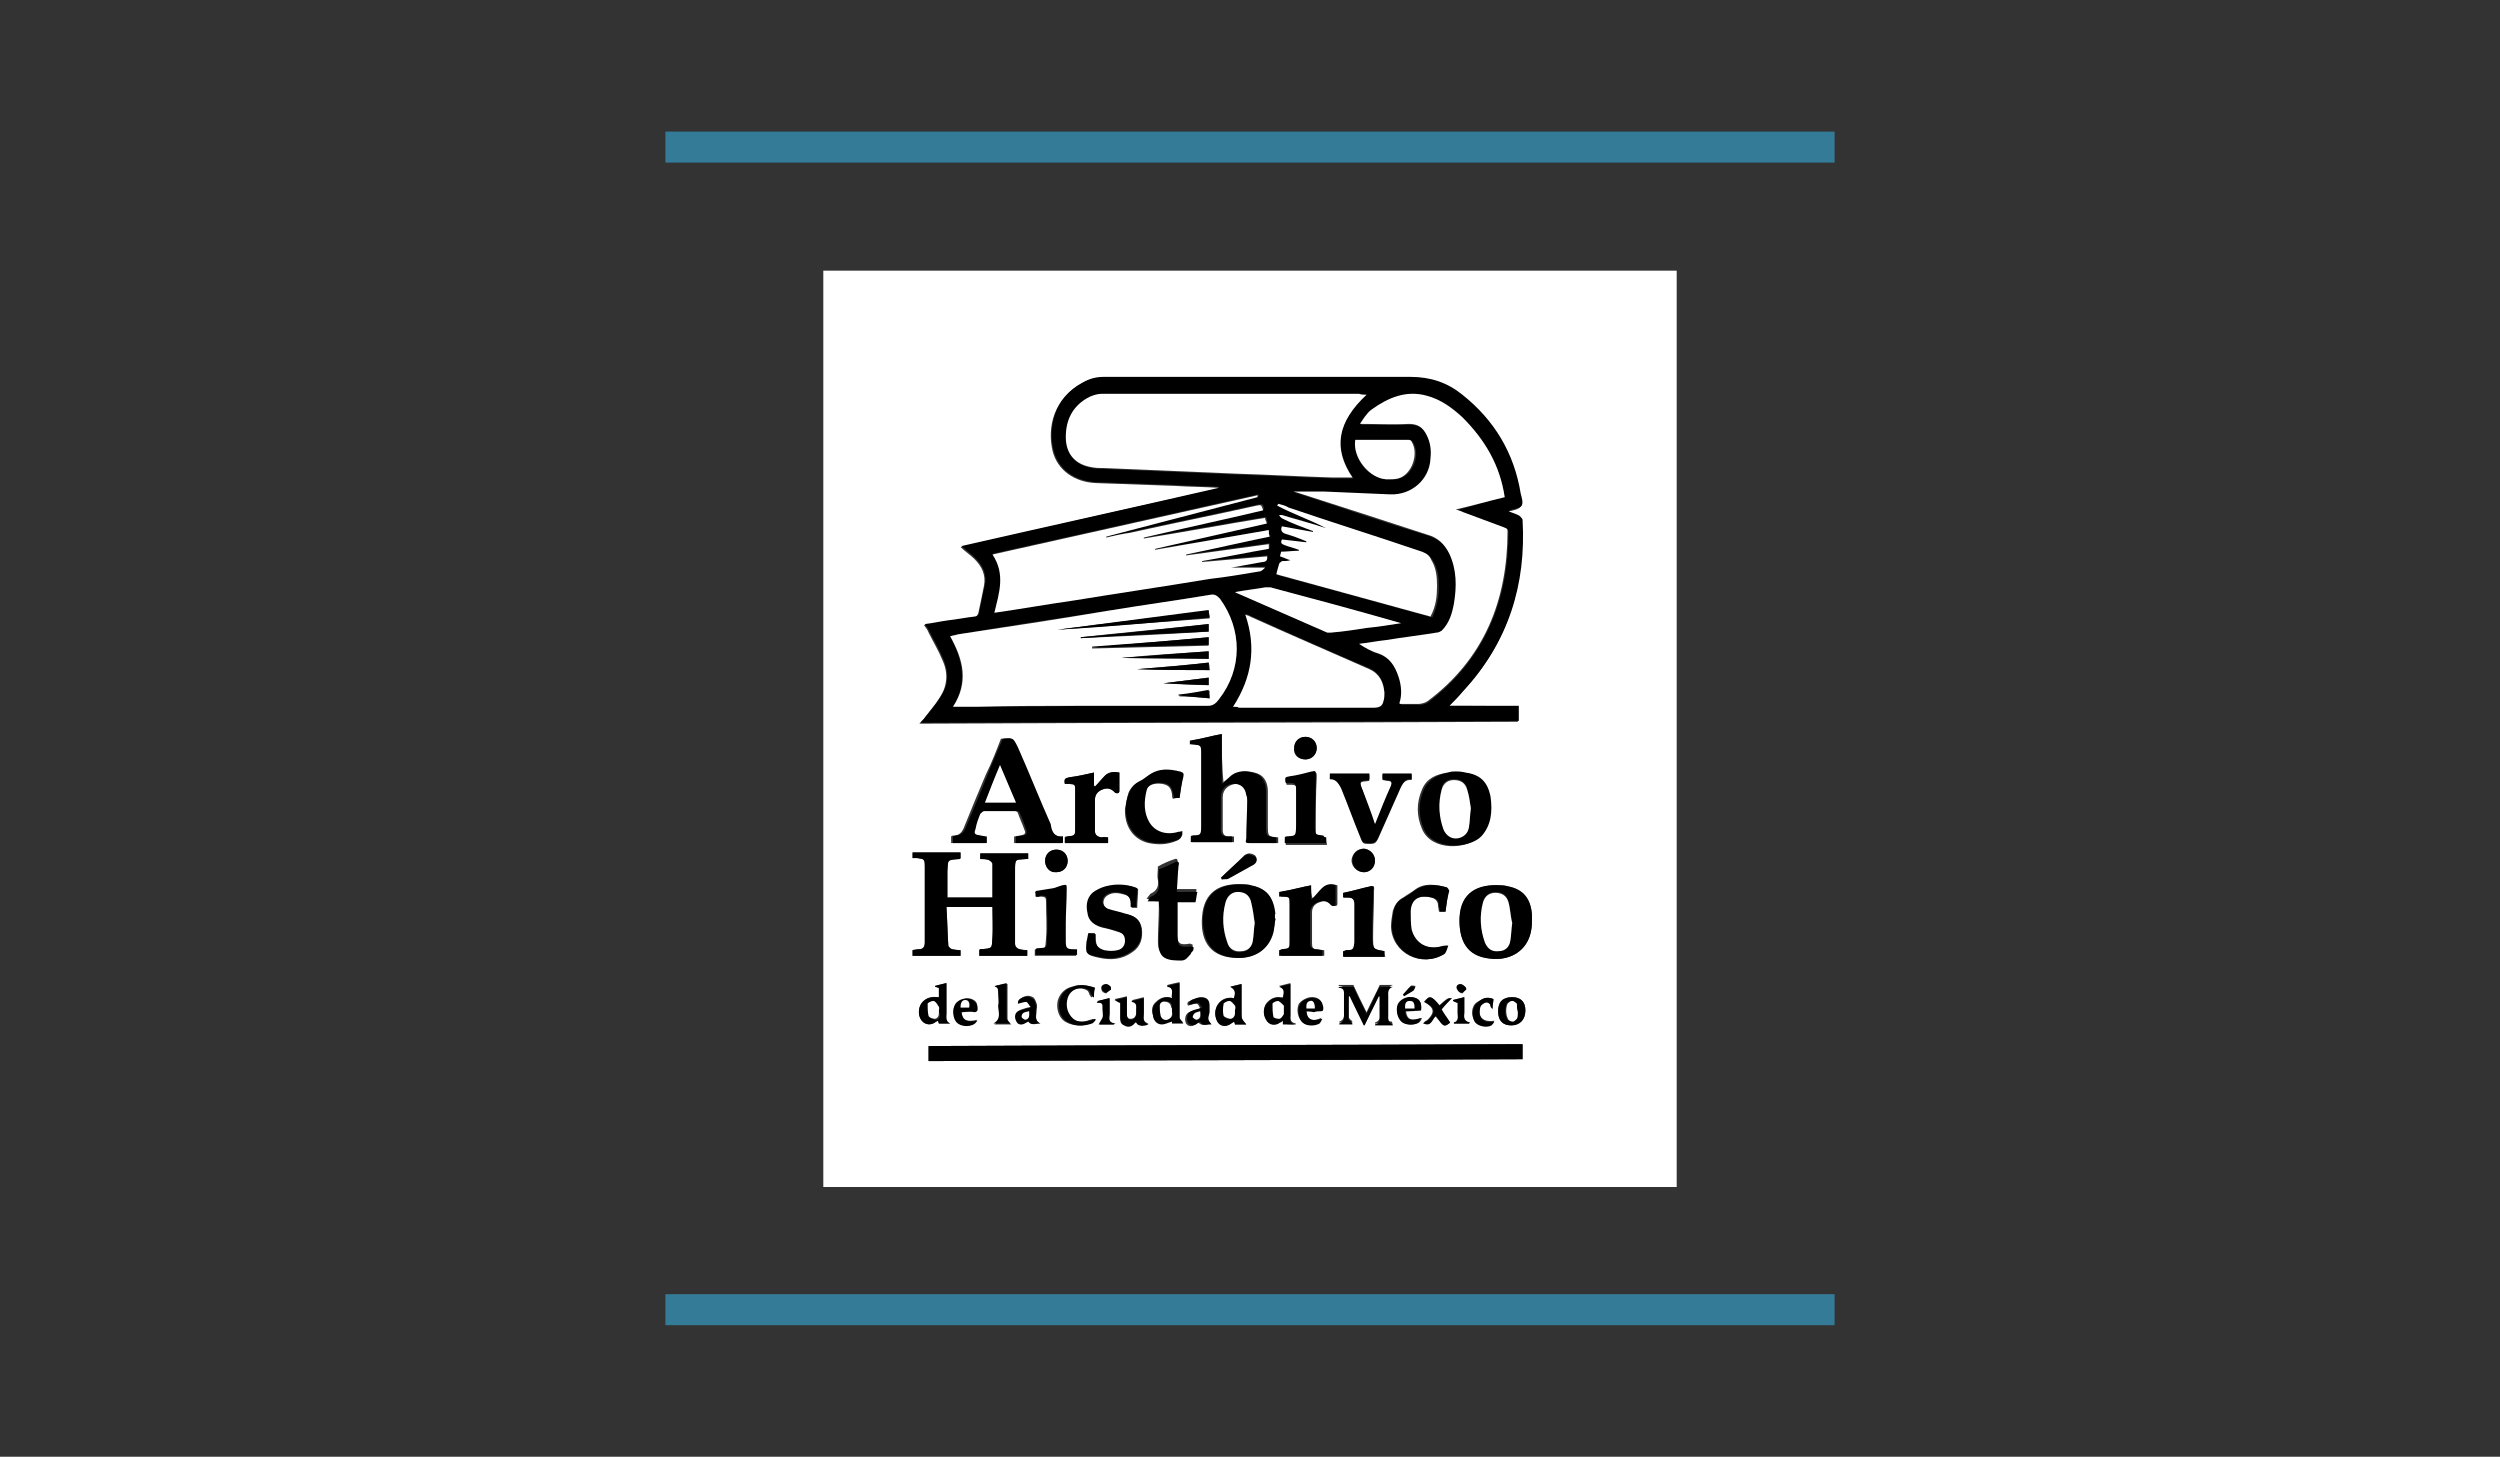 <?xml version="1.0" encoding="utf-8"?>
<!-- Generator: Adobe Illustrator 23.1.0, SVG Export Plug-In . SVG Version: 6.00 Build 0)  -->
<svg version="1.1" id="Capa_1" xmlns="http://www.w3.org/2000/svg" xmlns:xlink="http://www.w3.org/1999/xlink" x="0px" y="0px"
	 viewBox="0 0 266 155" style="enable-background:new 0 0 266 155;" xml:space="preserve">
<rect x="0" y="0" width="266" height="155" fill="#333333" stroke="none"/>
<style type="text/css">
	.st0{fill:#347B98;}
	.st1{fill:#FFFFFF;}
</style>
<g>
	<rect x="70.8" y="14" class="st0" width="124.4" height="3.3"/>
	<rect x="70.8" y="137.7" class="st0" width="124.4" height="3.3"/>
	<g>
		<path class="st1" d="M87.6,28.8c30.3,0,60.5,0,90.8,0c0,32.5,0,65,0,97.5c-30.3,0-60.5,0-90.8,0C87.6,93.7,87.6,61.3,87.6,28.8z
			 M154.2,75.1c0.5-0.5,1-1,1.4-1.5c4.8-5.1,6.7-11.3,6.3-18.2c0-0.1-0.2-0.3-0.3-0.4c-0.4-0.2-0.8-0.3-1.2-0.5
			c0.1,0,0.2-0.1,0.2-0.1c0.4-0.1,1-0.2,1.2-0.5c0.2-0.3,0-0.9-0.1-1.3c-0.7-4.3-2.8-7.8-6.2-10.5c-1.6-1.3-3.4-1.9-5.5-1.9
			c-10.9,0-21.8,0-32.7,0c-0.8,0-1.5,0.2-2.2,0.6c-3,1.6-3.7,4.7-3.1,7.2c0.5,2,2.3,3.3,4.6,3.4c2.8,0.1,5.6,0.2,8.4,0.3
			c1.5,0.1,3.1,0.1,4.6,0.2c0,0,0,0.1,0,0.1c-9.1,2-18.2,4.1-27.4,6.2c0.5,0.5,1,0.8,1.5,1.3c0.8,0.8,1.2,1.7,1,2.8
			c-0.2,1-0.4,2-0.6,2.9c-0.1,0.3-0.2,0.4-0.5,0.5c-0.9,0.1-1.9,0.3-2.8,0.4c-0.8,0.1-1.6,0.3-2.5,0.4c0.2,0.3,0.4,0.5,0.5,0.8
			c0.5,1,1.1,2,1.5,3c0.6,1.3,0.5,2.7-0.3,3.9c-0.5,0.8-1.2,1.6-1.8,2.4c-0.1,0.1-0.2,0.3-0.4,0.4c21.3-0.1,42.5-0.1,63.7-0.2
			c0-0.6,0-1.1,0-1.6C159.1,75.1,156.7,75.1,154.2,75.1z M162,111.1c-21.1,0.1-42.2,0.1-63.2,0.2c0,0.6,0,1.1,0,1.6
			c21.1-0.1,42.1-0.1,63.2-0.2C162,112.1,162,111.6,162,111.1z M109.3,101.1c-0.3,0-0.6-0.1-0.8-0.1c-0.4,0-0.5-0.2-0.5-0.6
			c0-0.2,0-0.3,0-0.5c0-2.4,0-4.8,0-7.2c0-1.4,0-1.2,1.2-1.3c0,0,0.1,0,0.2,0c0-0.2,0-0.4,0-0.6c-1.7,0-3.4,0-5.1,0
			c0,0.2,0,0.4,0,0.6c0.3,0,0.6,0,0.9,0.1c0.2,0.1,0.4,0.3,0.4,0.4c0,1.2,0,2.4,0,3.6c-1.6,0-3.2,0-4.8,0c0-1,0-1.9,0-2.8
			c0.1-1.3-0.2-1.2,1.3-1.3c0,0,0.1,0,0.1-0.1c0-0.2,0-0.4,0-0.6c-1.7,0-3.4,0-5.1,0c0,0.2,0,0.4,0,0.6c0.2,0,0.4,0,0.5,0
			c0.8,0.1,0.8,0.1,0.8,0.9c0,1.1,0,2.1,0,3.2c0,1.6,0,3.2,0,4.9c0,0.4-0.2,0.7-0.6,0.7c-0.2,0-0.5,0-0.7,0.1c0,0.2,0,0.4,0,0.6
			c1.7,0,3.4,0,5.1,0c0-0.2,0-0.4,0-0.6c-0.3,0-0.6-0.1-0.9-0.1c-0.2,0-0.4-0.2-0.4-0.4c-0.1-1.4-0.1-2.7-0.2-4.1c1.7,0,3.3,0,4.9,0
			c0,1.1,0,2.2,0,3.2c-0.1,1.3,0.1,1.2-1.3,1.3c0,0,0,0-0.1,0.1c0,0.2,0,0.4,0,0.6c1.7,0,3.4,0,5.1,0
			C109.3,101.5,109.3,101.4,109.3,101.1z M130,78.1c-1.1,0.2-2.1,0.5-3.2,0.7c0,0.1,0,0.3,0,0.4c0.1,0,0.2,0,0.3,0
			c0.8,0.1,0.9,0.1,0.9,1c0,2.5,0,5.1,0,7.6c0,1.1,0,1.1-1,1.1c0,0-0.1,0-0.1,0.1c0,0.2,0,0.4,0,0.6c1.5,0,2.9,0,4.4,0
			c0-0.2,0-0.4,0-0.6c-0.2,0-0.4,0-0.5,0c-0.5,0-0.7-0.2-0.7-0.7c0-1.2,0-2.3,0-3.5c0-0.8,0.6-1.3,1.4-1.4c0.7,0,1.2,0.3,1.3,1.2
			c0,0.2,0.1,0.4,0.1,0.6c0,1.3-0.1,2.7-0.1,4c0,0.2-0.1,0.5,0.2,0.5c1,0,2,0,3,0c0-0.2,0-0.4,0-0.6c-1.1-0.1-1.1-0.1-1.1-1.3
			c0-1.2,0-2.4,0-3.6c0-0.8-0.3-1.6-1.1-1.9c-0.9-0.3-1.9-0.4-2.7,0.3c-0.3,0.3-0.6,0.5-0.9,0.8C130,81.6,130,79.8,130,78.1z
			 M113.1,89c-1,0.1-1.2-0.6-1.5-1.3c-1.1-2.7-2.3-5.5-3.5-8.2c-0.4-1-0.4-1-1.5-0.9c0,0-0.1,0-0.1,0c-0.5,1.3-1,2.6-1.6,3.8
			c-0.8,1.9-1.6,3.8-2.4,5.8c-0.2,0.4-0.5,0.7-1,0.7c-0.1,0-0.2,0-0.3,0.1c0,0.2,0,0.4,0,0.7c1.2,0,2.4,0,3.6,0c0-0.2,0-0.4,0-0.7
			c-0.2,0-0.5-0.1-0.7-0.1c-0.5-0.1-0.6-0.2-0.5-0.7c0.2-0.5,0.3-1,0.5-1.6c0.1-0.1,0.3-0.3,0.4-0.3c1.2,0,2.3,0,3.5,0
			c0.1,0,0.3,0.1,0.3,0.2c0.2,0.6,0.5,1.2,0.7,1.8c0.2,0.4,0,0.5-0.4,0.6c-0.3,0-0.5,0.1-0.7,0.1c0,0.3,0,0.5,0,0.7c1.7,0,3.3,0,5,0
			C113.1,89.5,113.1,89.3,113.1,89z M135.7,97.8C135.7,97.8,135.6,97.8,135.7,97.8c-0.1-0.2,0-0.4-0.1-0.6c-0.1-1.8-0.9-2.7-2.6-3
			c-0.2,0-0.4-0.1-0.7-0.1c-2.5-0.2-4.2,0.8-4.4,3.4c-0.2,2.3,0.6,4.2,3.3,4.4c2.1,0.2,3.8-0.8,4.2-2.7
			C135.6,98.8,135.6,98.3,135.7,97.8z M163,97.9c0-0.2,0-0.4,0-0.5c-0.1-1.8-0.9-2.8-2.6-3.1c-0.2,0-0.5-0.1-0.7-0.1
			c-2.5-0.1-4.2,0.8-4.4,3.4c-0.1,2.3,0.7,4.1,3.3,4.4c1.7,0.2,3.2-0.5,3.9-1.8C162.9,99.4,163,98.7,163,97.9z M154.9,82.1
			c-0.3,0-0.6,0-0.9,0.1c-1.2,0.2-2.2,0.6-2.7,1.8c-0.6,1.4-0.6,2.8,0,4.2c1,2.4,4.8,2.2,6.1,0.8c1.2-1.2,1.3-2.7,1-4.2
			c-0.2-1.6-1.1-2.4-2.7-2.6C155.5,82.1,155.2,82.1,154.9,82.1z M115.8,99.3c0,0.3,0,0.7-0.1,1c-0.1,1.3-0.1,1.3,1.2,1.6
			c1.3,0.3,2.5,0.2,3.6-0.6c0.9-0.6,1.1-1.5,1-2.5c-0.2-1-0.8-1.4-1.7-1.5c-0.6-0.1-1.2-0.2-1.8-0.5c-0.7-0.2-0.8-1.1-0.2-1.5
			c0.6-0.4,1.2-0.3,1.9-0.1c0.6,0.2,0.6,0.6,0.7,1.1c0,0.1,0,0.2,0,0.3c0.2,0,0.4,0,0.6,0c0-0.7,0.1-1.3,0.1-2
			c-0.7-0.4-1.8-0.5-2.9-0.3c-0.6,0.1-1.1,0.3-1.6,0.6c-0.8,0.5-1,1.4-0.8,2.3c0.1,0.8,0.7,1.3,1.5,1.5c0.6,0.1,1.2,0.3,1.8,0.5
			c0.6,0.2,0.8,0.5,0.7,1c0,0.5-0.3,0.9-0.8,1c-0.5,0.1-1,0.1-1.4,0c-0.8-0.2-1-0.5-1-1.4c0-0.1,0-0.3,0-0.4
			C116.2,99.3,116,99.3,115.8,99.3z M141.5,82.9c0.7-0.1,0.9,0.4,1.2,1c0.7,1.7,1.3,3.4,2,5.1c0.3,0.8,0.3,0.8,1.1,0.8
			c0.4,0,0.6-0.1,0.8-0.5c0.8-1.8,1.6-3.6,2.4-5.4c0.2-0.5,0.5-1,1.2-0.9c0-0.2,0-0.4,0-0.6c-1.1,0-2.1,0-3.1,0c0,0.2,0,0.4,0,0.6
			c0.2,0,0.4,0.1,0.6,0.1c0.4,0,0.5,0.2,0.3,0.6c-0.5,1.3-1.1,2.6-1.7,4.1c-0.5-1.3-0.9-2.4-1.3-3.6c-0.4-1.1-0.3-1,0.6-1.1
			c0,0,0.1,0,0.1-0.1c0-0.2,0-0.4,0-0.6c-1.4,0-2.8,0-4.2,0C141.5,82.5,141.5,82.7,141.5,82.9z M123.3,95.9c0,0.2,0,0.4,0,0.6
			c0,1.2-0.1,2.5-0.1,3.7c0,0.6,0.1,1.1,0.6,1.4c0.6,0.4,1.2,0.4,1.8,0.3c0.5,0,0.7-0.4,1-0.7c0.1-0.1,0.2-0.2,0.2-0.3
			c0.1-0.1,0.1-0.2,0.1-0.4c-0.1,0-0.2-0.1-0.3-0.1c-1.1,0.2-1.3,0-1.4-1.1c0-1.2,0-2.4,0-3.6c0.7,0,1.3,0,1.9,0
			c0.1-0.4,0.2-0.7,0.2-1.1c-0.8,0-1.5,0-2.2,0c0.1-1,0.1-1.9,0.2-2.8c0-0.3,0-0.5-0.3-0.4c-0.6,0.2-1.3,0.5-1.8,0.8
			c0,0.5-0.1,1,0,1.4c0.1,0.7-0.1,1.2-0.8,1.5c-0.1,0.1-0.2,0.3-0.4,0.5C122.6,95.9,122.9,95.9,123.3,95.9z M153.8,97
			c0.1-0.8,0.2-1.5,0.3-2.2c0-0.1-0.1-0.4-0.3-0.4c-1.1-0.3-2.3-0.5-3.3,0.3c-0.4,0.3-0.8,0.5-1.2,0.8c-0.6,0.3-0.9,0.8-1.1,1.4
			c-0.1,0.6-0.2,1.2-0.2,1.7c0.1,2.8,3.2,4.4,5.6,2.9c0.2-0.1,0.3-0.6,0.4-0.9c-0.2,0-0.4,0-0.7,0.1c-1.5,0.4-2.8-0.3-3.2-1.8
			c-0.2-0.6-0.2-1.3-0.1-2c0.1-1.4,1.1-1.7,2.3-1.4c0.4,0.1,0.7,0.4,0.7,0.8c0,0.2,0.1,0.5,0.1,0.7C153.4,97,153.6,97,153.8,97z
			 M125.5,84.9c0.1-0.7,0.2-1.4,0.3-2.1c0.1-0.3,0-0.5-0.3-0.6c-1.2-0.3-2.3-0.4-3.4,0.4c-0.3,0.3-0.7,0.5-1.1,0.7
			c-0.5,0.3-0.9,0.8-1,1.3c-0.1,0.5-0.2,0.9-0.3,1.4c-0.1,1.8,0.8,3.3,2.5,3.7c1,0.2,1.9,0.2,2.9-0.2c0.3-0.1,0.6-0.3,0.6-0.6
			c0-0.1,0-0.3,0-0.4c-0.1,0-0.3,0-0.4,0.1c-1.3,0.4-2.5,0-3.1-1c-0.6-1.1-0.6-2.3-0.3-3.4c0.2-0.7,0.9-0.9,1.7-0.8
			c0.7,0.1,1,0.4,1.1,1.1c0,0.2,0,0.3,0.1,0.5C125.1,84.9,125.3,84.9,125.5,84.9z M139.5,94.2c-1.1,0.2-2.1,0.5-3.2,0.7
			c0,0.2,0,0.3,0,0.5c0.1,0,0.2,0,0.3,0c0.8,0.1,0.8,0.1,0.8,0.8c0,1.3,0,2.7,0,4c0,0.7-0.1,0.8-0.8,0.8c-0.1,0-0.2,0-0.3,0.1
			c0,0.2,0,0.4,0,0.6c1.5,0,3,0,4.6,0c0-0.2,0-0.4,0-0.6c-0.3,0-0.5-0.1-0.8-0.1c-0.4,0-0.5-0.2-0.5-0.6c0-1.1,0-2.2,0-3.3
			c0-0.5,0.2-0.9,0.8-1.1c0.5-0.2,1-0.2,1.4,0.3c0.1,0.1,0.2,0.1,0.3,0.1c0.1,0,0.2-0.1,0.2-0.2c0-0.7,0-1.3,0-2
			c-1.4-0.5-1.8,0.9-2.6,1.5C139.5,95.2,139.5,94.7,139.5,94.2z M117.9,89.1c-0.3,0-0.5,0-0.7,0c-0.4,0-0.7-0.2-0.7-0.7
			c0-1.1,0-2.2,0-3.3c0-0.5,0.3-0.9,0.8-1.1c0.5-0.2,1-0.2,1.3,0.3c0.1,0.1,0.2,0.1,0.3,0.1c0.1,0,0.2-0.1,0.2-0.2c0-0.7,0-1.3,0-2
			c-0.5-0.1-1-0.1-1.5,0.3c-0.4,0.4-0.7,0.8-1.1,1.2c0,0-0.1,0-0.1-0.1c0-0.5,0-1,0-1.4c-0.9,0.2-1.8,0.4-2.6,0.5
			c-0.5,0.1-0.6,0.2-0.5,0.7c0.1,0,0.3,0,0.4,0c0.7,0.1,0.7,0.1,0.7,0.7c0,1.3,0,2.7,0,4c0,0.8,0,0.9-0.9,0.9c-0.1,0-0.2,0-0.2,0.1
			c0,0.2,0,0.4,0,0.6c1.5,0,3,0,4.6,0C117.9,89.5,117.9,89.3,117.9,89.1z M141.1,89.1c-0.1,0-0.2,0-0.2,0c-0.9-0.1-0.9-0.1-0.9-1
			c0-1.8,0-3.6,0.1-5.4c0-0.5,0-0.6-0.5-0.4c-0.7,0.2-1.5,0.4-2.3,0.5c-0.6,0.1-0.6,0.1-0.4,0.7c0.2,0,0.3,0,0.5,0
			c0.4,0,0.6,0.1,0.6,0.6c0,1.3,0,2.6,0,3.9c0,1.2-0.1,1.1-1.1,1.2c0,0-0.1,0-0.1,0.1c0,0.2,0,0.4,0,0.6c1.5,0,2.9,0,4.4,0
			C141.1,89.5,141.1,89.3,141.1,89.1z M110.2,95.4c0.2,0,0.3,0,0.4,0c0.7,0,0.7,0.1,0.7,0.7c0,1.2,0.1,2.5,0,3.7
			c-0.1,1.3,0,1.1-1.1,1.2c0,0-0.1,0-0.1,0.1c0,0.2,0,0.4,0,0.6c1.5,0,2.9,0,4.4,0c0-0.2,0-0.4,0-0.6c-0.1,0-0.2,0-0.3,0
			c-0.8-0.1-0.8-0.1-0.9-0.9c0-0.6,0-1.2,0-1.8c0-1.2,0.1-2.5,0.1-3.7c0-0.5,0-0.5-0.5-0.4c-0.3,0.1-0.6,0.2-0.9,0.3
			c-0.6,0.1-1.3,0.2-1.9,0.3C110.2,95,110.2,95.2,110.2,95.4z M147.3,101.2c-1.2-0.2-1.2-0.2-1.2-1.4c0,0,0-0.1,0-0.1
			c0-1.7,0.1-3.3,0.1-5c0-0.2,0.1-0.5-0.3-0.4c-1,0.2-1.9,0.5-2.9,0.7c0,0.1,0,0.3,0,0.5c0.2,0,0.3,0,0.5,0c0.5,0,0.7,0.2,0.7,0.7
			c0,1.4,0,2.8,0,4.1c0,0.8-0.1,0.8-0.9,0.8c-0.1,0-0.2,0-0.3,0.1c0,0.2,0,0.4,0,0.6c1.5,0,2.9,0,4.4,0
			C147.3,101.6,147.3,101.4,147.3,101.2z M146.7,106c0,0,0.1,0,0.1,0c0,0.6,0,1.2,0,1.8c0,0.4,0.1,0.8-0.5,1c0,0,0,0.1,0,0.1
			c0.6,0,1.2,0,1.9,0c-0.1-0.1-0.1-0.2-0.1-0.2c-0.5,0-0.4-0.3-0.4-0.7c0-0.7,0-1.4,0-2.1c0-0.4-0.1-0.9,0.5-1.1c-0.5,0-0.9,0-1.4,0
			c-0.4,0.9-0.9,1.8-1.4,2.9c-0.5-1-1-2-1.4-2.9c-0.5,0-1,0-1.5,0c0,0-0.1,0.1-0.1,0.1c0.8,0,0.6,0.5,0.6,0.9c0,0.6,0,1.2,0,1.8
			c0,0.4,0.1,0.9-0.5,1.1c0,0,0,0.1,0,0.1c0.5,0,0.9,0,1.4,0c0-0.2-0.1-0.2-0.2-0.3c-0.1-0.1-0.2-0.2-0.2-0.3c0-0.8,0-1.6,0-2.4
			c0,0,0.1,0,0.1,0c0.5,1,1,2.1,1.5,3.1c0,0,0.1,0,0.1,0C145.7,108.1,146.2,107,146.7,106z M124.7,106.2c-0.7-0.3-1.3,0-1.7,0.4
			c-0.5,0.4-0.5,1-0.3,1.5c0.1,0.5,0.4,0.8,0.9,0.8c0.4,0,0.7-0.2,1.1-0.3c0,0,0,0.1,0,0.2c0.4,0,0.8,0,1.2,0
			c-0.2-0.2-0.4-0.4-0.4-0.6c0-0.9,0-1.7,0-2.6c0-0.4,0-0.7,0-1.1c-0.5,0.1-0.9,0.2-1.3,0.3c0,0,0,0.1,0,0.1
			C125,105.2,124.6,105.7,124.7,106.2z M137.7,109c0.1,0,0.1-0.1,0.2-0.1c-0.7-0.1-0.6-0.6-0.6-1c0-0.3,0-0.5,0-0.8
			c0-0.8,0-1.6,0-2.5c-0.4,0.1-0.8,0.2-1.2,0.3c0.5,0.3,0.6,0.4,0.4,1.2c-0.1,0-0.2,0-0.2,0c-0.7-0.1-1.2,0.2-1.6,0.7
			c-0.3,0.5-0.3,1.1,0,1.6c0.3,0.6,1,0.7,1.5,0.3c0.1-0.1,0.2-0.1,0.3-0.2c0,0.2,0,0.3,0,0.4C137,109,137.4,109,137.7,109z
			 M131.4,109c0.4,0,0.8,0,1.2,0c-0.5-0.6-0.5-0.6-0.5-1.2c0-0.7,0-1.4,0-2c0-0.4,0-0.7,0-1.1c-0.5,0.1-0.9,0.2-1.2,0.3
			c0.5,0.3,0.6,0.6,0.4,1.2c-1.4-0.3-2.3,1-1.9,2.2c0.3,0.7,1,0.9,1.6,0.5c0.1-0.1,0.2-0.1,0.3-0.2
			C131.3,108.8,131.4,108.9,131.4,109z M99.5,104.9c0,0,0,0.1,0,0.1c0.1,0,0.3,0.1,0.4,0.1c0,0.4,0,0.7,0,1c-0.1,0-0.1,0-0.2,0
			c-1.2-0.2-2.1,0.7-1.9,1.9c0.2,0.9,1,1.3,1.8,0.7c0.1-0.1,0.2-0.1,0.2-0.1c0,0.2,0.1,0.3,0.1,0.3c0.4,0,0.8,0,1.2,0
			c-0.6-0.2-0.4-0.7-0.4-1.1c0-0.2,0-0.4,0-0.6c0-0.9,0-1.7,0-2.6C100.2,104.7,99.8,104.8,99.5,104.9z M116.5,105.1
			c-0.8-0.3-1.7-0.4-2.5-0.1c-0.8,0.2-1.4,0.9-1.5,1.7c-0.1,0.9,0.3,1.8,1,2.1c0.8,0.4,1.7,0.4,2.5,0.1c0.2-0.1,0.3-0.2,0.4-0.4
			c0,0-0.1-0.1-0.1-0.1c-0.2,0.1-0.4,0.1-0.6,0.2c-0.7,0.2-1.4,0.1-1.9-0.4c-0.5-0.6-0.6-1.3-0.4-2c0.3-0.9,1.5-1.3,2.3-0.8
			c0.1,0.1,0.2,0.3,0.2,0.4c0.1,0.1,0.1,0.2,0.2,0.3c0,0,0.1,0,0.1,0C116.4,105.7,116.4,105.4,116.5,105.1z M119.2,106.7
			c0,0.4,0,0.8,0,1.2c0,0.4,0,0.9,0.4,1.1c0.5,0.2,0.9,0,1.2-0.3c0,0,0.1,0,0.1,0c0.1,0.4,0.6,0.5,1.3,0.2c-0.7-0.2-0.5-0.7-0.5-1.2
			c0-0.5,0-1,0-1.6c-0.4,0.1-0.8,0.2-1.2,0.3c0,0,0,0.1-0.1,0.1c0.7,0.1,0.5,0.5,0.5,0.9c0,0.1,0,0.2,0,0.3c0,0.4-0.2,0.7-0.6,0.7
			c-0.4,0-0.4-0.3-0.4-0.7c0-0.5,0-1.1,0-1.7c-0.4,0.1-0.8,0.2-1.3,0.3C118.9,106.6,119,106.7,119.2,106.7z M159.4,107.6
			c0,1,0.5,1.5,1.4,1.5c0.9,0,1.5-0.6,1.5-1.6c0-0.9-0.5-1.4-1.4-1.4C159.9,106.1,159.4,106.6,159.4,107.6z M138.9,80.8
			c0.7,0,1.2-0.5,1.2-1.2c0-0.7-0.6-1.2-1.2-1.2c-0.7,0-1.2,0.5-1.2,1.2C137.6,80.3,138.1,80.8,138.9,80.8z M111.2,91.6
			c0,0.7,0.5,1.2,1.2,1.2c0.7,0,1.2-0.5,1.2-1.2c0-0.7-0.5-1.2-1.2-1.2C111.7,90.4,111.2,90.9,111.2,91.6z M146.3,91.6
			c0-0.7-0.5-1.2-1.2-1.3c-0.7,0-1.2,0.5-1.3,1.2c0,0.7,0.5,1.2,1.2,1.3C145.7,92.9,146.2,92.3,146.3,91.6z M110.7,108.9
			c-0.7-0.3-0.4-0.9-0.4-1.4c0-0.2,0.1-0.5,0-0.7c-0.1-0.3-0.2-0.6-0.4-0.7c-0.5-0.3-1-0.1-1.4,0.2c-0.1,0.1-0.1,0.3-0.1,0.4
			c0.4-0.1,0.6-0.3,0.9-0.2c0.2,0,0.3,0.3,0.5,0.6c-0.5,0.1-0.8,0.2-1.1,0.3c-0.3,0.1-0.6,0.3-0.6,0.7c0,0.3,0.1,0.6,0.3,0.7
			c0.3,0.2,0.6,0.1,0.9-0.1c0.1-0.1,0.2-0.1,0.2-0.1C109.7,109.2,110.2,108.9,110.7,108.9z M128.9,109c-0.4-0.5-0.4-0.5-0.4-1.2
			c0-0.2,0-0.5,0-0.7c0-0.6-0.2-0.9-0.9-0.9c-0.3,0-0.7,0.1-1,0.3c-0.3,0.1-0.3,0.3-0.2,0.5c0.4-0.1,0.6-0.2,0.9-0.2
			c0.2,0,0.3,0.3,0.4,0.5c-0.5,0.2-0.9,0.3-1.2,0.4c-0.4,0.2-0.5,0.8-0.3,1.2c0.2,0.3,0.6,0.4,1,0.1c0.1-0.1,0.2-0.2,0.3-0.2
			C128,109.3,128.5,108.9,128.9,109z M139,107.6c0.3,0,0.5,0,0.7,0c0.2,0,0.5,0,0.7-0.1c0.3,0,0.4-0.2,0.3-0.4
			c-0.1-0.6-0.3-0.9-0.9-1c-0.6-0.1-1.3,0.3-1.6,0.7c-0.3,0.6-0.1,1.5,0.3,1.9c0.4,0.4,1.4,0.5,1.8,0.1c0.1-0.1,0.2-0.2,0.3-0.5
			C139.5,108.8,139,108.5,139,107.6z M102.3,107.7c0.5,0,1-0.1,1.4-0.1c0.1,0,0.3-0.1,0.3-0.2c0-0.4,0-0.8-0.4-1
			c-0.6-0.4-1.7-0.1-2,0.5c-0.3,0.5-0.1,1.4,0.2,1.8c0.4,0.4,1.2,0.5,1.8,0.2c0.1-0.1,0.2-0.2,0.4-0.4
			C102.8,108.8,102.4,108.5,102.3,107.7z M151.2,107.5c0.1-0.9-0.2-1.3-0.9-1.4c-0.5-0.1-1.3,0.3-1.5,0.8c-0.3,0.6-0.1,1.5,0.4,1.8
			c0.4,0.4,1.3,0.4,1.8,0.1c0.1-0.1,0.2-0.2,0.3-0.5c-1.1,0.4-1.6,0.2-1.7-0.7C150,107.6,150.6,107.6,151.2,107.5z M105.9,104.9
			c0,0,0,0.1-0.1,0.1c0.5,0,0.5,0.3,0.5,0.7c0,0.5,0,0.9,0,1.4c-0.1,0.6,0.4,1.4-0.5,1.9c0.7,0,1.2,0,1.8,0
			c-0.2-0.2-0.4-0.4-0.4-0.6c0-1,0-2,0-3c0-0.2,0-0.5,0-0.7C106.7,104.7,106.3,104.8,105.9,104.9z M129.9,93.4c0,0,0,0.1,0.1,0.1
			c0.2,0,0.5,0,0.7-0.1c0.9-0.5,1.8-1,2.7-1.5c0.3-0.2,0.4-0.5,0.2-0.8c-0.1-0.2-0.5-0.3-0.7-0.3c-0.1,0-0.4,0.1-0.5,0.2
			C131.6,91.8,130.8,92.6,129.9,93.4z M154.3,108.8c-0.4-0.5-0.7-0.9-1-1.4c0.4-0.4,0.7-0.8,1.1-1.2c-0.4,0-0.4,0-1.3,0.8
			c-0.9-1.1-1-1.1-1.6-0.4c1.1,0.6,1.2,1.1,0.4,1.9c-0.1,0.1-0.2,0.1-0.3,0.2c-0.1,0.1-0.1,0.1-0.2,0.2c0.9,0.3,0.9-0.6,1.3-0.8
			C153.7,109.3,153.7,109.3,154.3,108.8z M158.9,106.3c-0.7-0.3-1.2,0-1.7,0.3c-0.7,0.4-0.7,1.5-0.3,2c0.3,0.5,1.3,0.7,1.8,0.4
			c0.1-0.1,0.2-0.2,0.3-0.4c-1.2,0.2-1.8-0.4-1.5-1.5c0-0.2,0.3-0.4,0.5-0.5c0.3-0.1,0.5,0,0.6,0.4c0,0.1,0.1,0.1,0.2,0.3
			C158.8,106.9,158.9,106.6,158.9,106.3z M118.5,109c0.1,0,0.1-0.1,0.2-0.1c-0.9-0.1-0.6-0.6-0.6-1.1c0-0.5,0-1.1,0-1.6
			c-0.4,0.1-0.8,0.2-1.2,0.3c0,0.1-0.1,0.1-0.1,0.2c0.6-0.1,0.6,0.3,0.6,0.6c0,0.3,0.1,0.7,0,1c-0.1,0.3-0.3,0.5-0.4,0.7
			C117.4,109,117.9,109,118.5,109z M155.1,106.7c0,0.4,0,0.8,0,1.1c0,0.4,0.1,0.8-0.4,1c0,0,0,0.1,0,0.1c0.5,0,1.1,0,1.6,0
			c0,0,0.1-0.1,0.1-0.1c-0.8-0.1-0.6-0.7-0.6-1.1c0-0.5,0-1.1,0-1.6c-0.4,0.1-0.8,0.2-1.2,0.3c0,0,0,0.1,0,0.1
			C154.8,106.6,154.9,106.7,155.1,106.7z M118.2,105.3c0-0.1,0-0.1,0-0.2c-0.2-0.1-0.3-0.3-0.5-0.3c-0.3-0.1-0.5,0.2-0.5,0.5
			c0,0.2,0.3,0.4,0.5,0.4C117.8,105.6,118,105.4,118.2,105.3z M156,105.3c0-0.1,0-0.1,0-0.2c-0.2-0.1-0.3-0.3-0.5-0.3
			c-0.3,0-0.5,0.2-0.4,0.5c0,0.2,0.3,0.4,0.5,0.4C155.7,105.6,155.8,105.4,156,105.3z M149.3,105.8c0,0,0,0.1,0.1,0.1
			c0.4-0.2,0.7-0.3,1-0.6c0.1-0.1,0.2-0.3,0.2-0.4c-0.2,0-0.4-0.1-0.5,0C149.8,105.2,149.6,105.5,149.3,105.8z"/>
		<path d="M154.2,75.1c2.4,0,4.9,0,7.4,0c0,0.5,0,1,0,1.6c-21.2,0.1-42.4,0.1-63.7,0.2c0.2-0.2,0.3-0.3,0.4-0.4
			c0.6-0.8,1.3-1.5,1.8-2.4c0.8-1.2,0.9-2.5,0.3-3.9c-0.4-1-1-2-1.5-3c-0.1-0.3-0.3-0.5-0.5-0.8c0.9-0.1,1.7-0.3,2.5-0.4
			c0.9-0.1,1.9-0.3,2.8-0.4c0.3,0,0.5-0.2,0.5-0.5c0.2-1,0.4-2,0.6-2.9c0.2-1.1-0.2-2-1-2.8c-0.4-0.4-0.9-0.8-1.5-1.3
			c9.2-2.1,18.3-4.1,27.4-6.2c0,0,0-0.1,0-0.1c-1.5-0.1-3.1-0.1-4.6-0.2c-2.8-0.1-5.6-0.2-8.4-0.3c-2.4-0.1-4.1-1.4-4.6-3.4
			c-0.6-2.5,0.1-5.6,3.1-7.2c0.7-0.4,1.4-0.6,2.2-0.6c10.9,0,21.8,0,32.7,0c2.1,0,3.9,0.6,5.5,1.9c3.4,2.7,5.5,6.2,6.2,10.5
			c0.1,0.4,0.3,1,0.1,1.3c-0.2,0.3-0.8,0.3-1.2,0.5c0,0-0.1,0-0.2,0.1c0.5,0.2,0.9,0.3,1.2,0.5c0.1,0.1,0.3,0.3,0.3,0.4
			c0.4,6.9-1.5,13-6.3,18.2C155.2,74.1,154.7,74.6,154.2,75.1z M101.4,75.2c0.9,0,1.7,0,2.5,0c3.6,0,7.2,0,10.8-0.1
			c3.3,0,6.6,0,9.9,0c1.3,0,2.6-0.1,3.9,0c0.6,0,0.9-0.3,1.2-0.7c2.5-3.2,2.5-7.4,0.1-10.7c-0.3-0.4-0.6-0.5-1.1-0.4
			c-3.6,0.6-7.3,1.2-10.9,1.7c-5.3,0.8-10.6,1.6-15.9,2.5c-0.3,0-0.5,0.1-0.8,0.2C102.4,70.2,103,72.6,101.4,75.2z M160.1,52.9
			c-0.5-3.4-2.1-6.1-4.4-8.4c-1.1-1.1-2.3-2-3.8-2.3c-2.2-0.5-4.2,0.2-5.9,1.5c-0.5,0.3-0.7,0.9-1.2,1.5c1.8,0,3.5,0,5.2,0
			c1,0,1.5,0.4,1.9,1.2c0.4,0.8,0.4,1.7,0.4,2.5c-0.1,2.3-2,4-4.3,3.8c-2.3-0.1-4.7-0.2-7-0.3c-1.1,0-2.2,0-3.3,0
			c0.1,0,0.2,0.1,0.4,0.1c4.6,1.5,9.2,3.1,13.9,4.5c1.1,0.4,1.8,1,2.3,2c0.8,1.7,0.8,3.5,0.5,5.3c-0.2,1.1-0.5,2.1-1.3,2.9
			c-0.1,0.1-0.3,0.2-0.5,0.2c-1.8,0.3-3.6,0.5-5.4,0.8c-1,0.1-1.9,0.3-2.9,0.4c0.7,0.4,1.3,0.8,2,1c1.2,0.4,1.9,1.4,2.2,2.5
			c0.3,0.9,0.4,1.9,0.1,2.8c0.1,0,0.1,0.1,0.1,0.1c0.6,0,1.3,0,1.9,0c0.3,0,0.8-0.1,1-0.3c6-4.6,8.5-10.8,8.5-18.1
			c0-0.3-0.2-0.4-0.4-0.4c-1.4-0.5-2.9-1.1-4.3-1.6c-0.2-0.1-0.5-0.2-0.8-0.3C156.7,53.8,158.4,53.3,160.1,52.9z M145.4,42
			c-0.3,0-0.5,0-0.7,0c-9.1,0-18.2,0-27.3,0c-0.6,0-1.2,0.2-1.7,0.5c-1.5,0.9-2.3,2.3-2.2,4.1c0,1.8,0.9,2.9,2.7,3.2
			c0.5,0.1,0.9,0.1,1.4,0.1c4.7,0.2,9.4,0.4,14.1,0.6c3.4,0.1,6.7,0.3,10.1,0.4c0.7,0,1.4,0,2.2,0C141.8,47.7,142.3,44.8,145.4,42z
			 M135,56.4c-4,0.7-8,1.4-12,2c0,0,0-0.1,0-0.1c4-0.9,7.9-1.8,11.9-2.7c-0.1-0.2-0.1-0.4-0.2-0.6c-4.3,0.7-8.6,1.5-12.9,2.2
			c0,0,0-0.1,0-0.1c4.2-1,8.4-1.9,12.7-2.9c-0.1-0.6-0.1-0.6-0.7-0.5c-4.5,1-9,1.9-13.5,2.9c-0.8,0.2-1.7,0.4-2.5,0.5
			c0,0,0-0.1,0-0.1c5.4-1.4,10.7-2.8,16.1-4.2c0-0.1,0-0.1,0-0.2c-9.4,2.1-18.8,4.2-28.2,6.3c1.4,2,0.7,4.1,0.2,6.2
			c2.8-0.4,5.6-0.9,8.4-1.3c4.8-0.8,9.6-1.5,14.5-2.3c1.8-0.3,3.5-0.5,5.3-0.8c0.2,0,0.3-0.2,0.6-0.4c-1.3,0-2.5,0-3.6,0
			c1.1-0.2,2.2-0.5,3.3-0.6c0.4-0.1,0.5-0.2,0.5-0.6c-2.3,0.2-4.6,0.4-6.9,0.6c0,0,0,0,0-0.1c2.4-0.4,4.7-0.9,7.1-1.3
			c0-0.2,0-0.3,0-0.5c-3,0.4-5.9,0.8-8.8,1.2c0,0,0,0,0-0.1c3-0.6,5.9-1.3,8.9-1.9C135,56.9,135,56.7,135,56.4z M136.4,54.8
			c0,0-0.1,0.1-0.1,0.1c0.1,0.1,0.3,0.3,0.4,0.4c1.1,0.4,2.2,0.9,3.2,1.3c0,0,0,0,0,0.1c-1.1-0.2-2.2-0.4-3.3-0.6
			c-0.1,0.5,0,0.7,0.4,0.8c0.8,0.2,1.5,0.5,2.2,0.8c0,0,0,0,0,0.1c-0.9-0.1-1.7-0.2-2.6-0.3c-0.2,0.4,0,0.5,0.3,0.6
			c0.5,0.1,1,0.3,1.5,0.5c0,0,0,0.1,0,0.1c-0.6,0-1.2,0.1-1.9,0.1c0,0.2-0.1,0.3-0.1,0.5c0.4,0.1,0.8,0.3,1.1,0.4
			c-0.3,0.1-0.6,0.1-0.9,0.1c-0.1,0-0.3,0.1-0.3,0.3c-0.1,0.4-0.2,0.7-0.3,1.1c5.5,1.5,11,3,16.4,4.5c0.5-1.1,0.7-2.2,0.7-3.3
			c0-0.9-0.1-1.9-0.6-2.7c-0.2-0.4-0.6-0.7-1-0.9c-4.7-1.5-9.5-3.1-14.2-4.7c-0.4-0.1-0.8-0.2-1.1-0.4c0,0.1-0.1,0.1-0.1,0.2
			c1.7,0.9,3.5,1.5,5.2,2.4C139.6,55.7,138,55.2,136.4,54.8z M131.2,75.2c0.3,0,0.4,0,0.6,0c1.9,0,3.9,0,5.8,0c2.9,0,5.7,0,8.6,0
			c0.5,0,0.8-0.2,1-0.7c0.1-0.3,0.1-0.6,0.1-0.9c-0.1-1.1-0.5-2-1.6-2.5c-4.2-1.8-8.5-3.7-12.7-5.6c-0.1-0.1-0.3-0.1-0.5-0.2
			C133.8,68.8,133.3,72,131.2,75.2z M131.4,63c0.1,0.1,0.2,0.1,0.2,0.1c3.2,1.4,6.4,2.8,9.6,4.2c0.1,0.1,0.3,0.1,0.5,0
			c1.3-0.2,2.5-0.4,3.8-0.5c1.1-0.2,2.3-0.3,3.6-0.5c-0.2-0.1-0.3-0.1-0.4-0.1c-4.5-1.2-9-2.4-13.5-3.7c-0.2,0-0.4-0.1-0.6,0
			C133.5,62.6,132.5,62.8,131.4,63z M144.2,46.8c-0.3,2,1.4,4.1,3.4,4.2c0.4,0,0.9,0.1,1.3-0.1c1.5-0.4,2.3-2.6,1.4-3.9
			c-0.1-0.1-0.2-0.2-0.3-0.2C148.1,46.8,146.2,46.8,144.2,46.8z"/>
		<path d="M162,111.1c0,0.6,0,1.1,0,1.6c-21.1,0.1-42.1,0.1-63.2,0.2c0-0.5,0-1,0-1.6C119.8,111.2,140.9,111.2,162,111.1z"/>
		<path d="M109.3,101.1c0,0.2,0,0.4,0,0.6c-1.7,0-3.4,0-5.1,0c0-0.2,0-0.4,0-0.6c0,0,0-0.1,0.1-0.1c1.4-0.1,1.2-0.1,1.3-1.3
			c0.1-1.1,0-2.1,0-3.2c-1.6,0-3.2,0-4.9,0c0.1,1.4,0.1,2.7,0.2,4.1c0,0.1,0.2,0.3,0.4,0.4c0.3,0.1,0.6,0.1,0.9,0.1
			c0,0.2,0,0.4,0,0.6c-1.7,0-3.4,0-5.1,0c0-0.2,0-0.4,0-0.6c0.2,0,0.5-0.1,0.7-0.1c0.5,0,0.6-0.3,0.6-0.7c0-1.6,0-3.2,0-4.9
			c0-1.1,0-2.1,0-3.2c0-0.8-0.1-0.8-0.8-0.9c-0.2,0-0.3,0-0.5,0c0-0.2,0-0.4,0-0.6c1.7,0,3.4,0,5.1,0c0,0.2,0,0.4,0,0.6
			c0,0-0.1,0.1-0.1,0.1c-1.4,0.1-1.2,0.1-1.3,1.3c0,0.9,0,1.8,0,2.8c1.6,0,3.2,0,4.8,0c0-1.2,0-2.4,0-3.6c0-0.1-0.2-0.3-0.4-0.4
			c-0.3-0.1-0.6-0.1-0.9-0.1c0-0.2,0-0.4,0-0.6c1.7,0,3.4,0,5.1,0c0,0.2,0,0.4,0,0.6c-0.1,0-0.1,0-0.2,0c-1.2,0.1-1.2-0.1-1.2,1.3
			c0,2.4,0,4.8,0,7.2c0,0.2,0,0.3,0,0.5c0,0.3,0.2,0.5,0.5,0.6C108.7,101.1,109,101.1,109.3,101.1z"/>
		<path d="M130,78.1c0,1.7,0,3.5,0,5.3c0.3-0.3,0.6-0.5,0.9-0.8c0.8-0.7,1.8-0.6,2.7-0.3c0.8,0.3,1.1,1.1,1.1,1.9c0,1.2,0,2.4,0,3.6
			c0,1.2,0,1.2,1.1,1.3c0,0.2,0,0.4,0,0.6c-1,0-2,0-3,0c-0.4,0-0.2-0.3-0.2-0.5c0-1.3,0.1-2.7,0.1-4c0-0.2,0-0.4-0.1-0.6
			c-0.1-0.8-0.6-1.2-1.3-1.2c-0.8,0-1.4,0.5-1.4,1.4c0,1.2,0,2.3,0,3.5c0,0.5,0.2,0.7,0.7,0.7c0.2,0,0.3,0,0.5,0c0,0.2,0,0.4,0,0.6
			c-1.4,0-2.9,0-4.4,0c0-0.2,0-0.4,0-0.6c0,0,0.1-0.1,0.1-0.1c1,0,1-0.1,1-1.1c0-2.5,0-5.1,0-7.6c0-0.9,0-0.9-0.9-1
			c-0.1,0-0.2,0-0.3,0c0-0.2,0-0.3,0-0.4C127.9,78.6,128.9,78.3,130,78.1z"/>
		<path d="M113.1,89c0,0.3,0,0.5,0,0.7c-1.7,0-3.3,0-5,0c0-0.2,0-0.4,0-0.7c0.2,0,0.5-0.1,0.7-0.1c0.4,0,0.5-0.2,0.4-0.6
			c-0.2-0.6-0.4-1.2-0.7-1.8c0-0.1-0.2-0.2-0.3-0.2c-1.2,0-2.3,0-3.5,0c-0.1,0-0.3,0.2-0.4,0.3c-0.2,0.5-0.4,1-0.5,1.6
			c-0.2,0.5-0.1,0.6,0.5,0.7c0.2,0,0.4,0.1,0.7,0.1c0,0.2,0,0.4,0,0.7c-1.2,0-2.4,0-3.6,0c0-0.2,0-0.4,0-0.7c0.1,0,0.2-0.1,0.3-0.1
			c0.5,0,0.8-0.3,1-0.7c0.8-1.9,1.6-3.8,2.4-5.8c0.5-1.3,1.1-2.6,1.6-3.8c0.1,0,0.1,0,0.1,0c1-0.1,1-0.1,1.5,0.9
			c1.2,2.7,2.3,5.5,3.5,8.2C111.9,88.4,112.1,89.1,113.1,89z M104.8,85.4c1.1,0,2.2,0,3.3,0c-0.6-1.3-1.1-2.6-1.7-4
			C105.9,82.8,105.3,84.1,104.8,85.4z"/>
		<path d="M135.7,97.8c-0.1,0.5-0.1,0.9-0.2,1.4c-0.5,1.9-2.1,2.9-4.2,2.7c-2.6-0.2-3.4-2.1-3.3-4.4c0.2-2.6,1.9-3.5,4.4-3.4
			c0.2,0,0.5,0,0.7,0.1c1.6,0.3,2.4,1.2,2.6,3C135.6,97.4,135.6,97.6,135.7,97.8C135.6,97.8,135.7,97.8,135.7,97.8z M133.5,98.2
			c-0.1-0.7-0.2-1.5-0.4-2.2c-0.2-0.7-0.7-1-1.4-1c-0.6,0-1.2,0.4-1.3,1.1c-0.4,1.4-0.3,2.9,0.2,4.3c0.3,0.7,0.8,1,1.5,0.9
			c0.6-0.1,1-0.4,1.2-1.1C133.4,99.5,133.4,98.9,133.5,98.2z"/>
		<path d="M163,97.9c0,0.8-0.1,1.6-0.5,2.3c-0.7,1.3-2.2,2-3.9,1.8c-2.6-0.2-3.4-2-3.3-4.4c0.1-2.6,1.9-3.6,4.4-3.4
			c0.2,0,0.5,0,0.7,0.1c1.6,0.3,2.5,1.3,2.6,3.1C163,97.5,163,97.7,163,97.9z M160.9,98.2c-0.1-0.7-0.2-1.5-0.4-2.3
			c-0.2-0.7-0.7-1-1.4-1c-0.6,0-1.1,0.4-1.3,1c-0.4,1.4-0.3,2.9,0.2,4.3c0.3,0.7,0.8,1,1.5,0.9c0.6-0.1,1-0.4,1.2-1.1
			C160.8,99.5,160.8,98.9,160.9,98.2z"/>
		<path d="M154.9,82.1c0.3,0,0.7,0,1,0.1c1.6,0.2,2.4,1,2.7,2.6c0.2,1.5,0.1,3-1,4.2c-1.3,1.3-5.1,1.5-6.1-0.8
			c-0.6-1.4-0.6-2.8,0-4.2c0.5-1.1,1.5-1.6,2.7-1.8C154.3,82.1,154.6,82.1,154.9,82.1z M156.5,86c-0.1-0.6-0.2-1.4-0.4-2.1
			c-0.2-0.7-0.7-1-1.4-1c-0.7,0-1.2,0.3-1.3,1c-0.4,1.4-0.3,2.9,0.2,4.3c0.2,0.7,0.8,1,1.5,0.9c0.6-0.1,1.1-0.5,1.2-1.2
			C156.4,87.3,156.4,86.7,156.5,86z"/>
		<path d="M115.8,99.3c0.3,0,0.4,0,0.7,0c0,0.2,0,0.3,0,0.4c0,0.8,0.3,1.2,1,1.4c0.5,0.1,1,0.1,1.4,0c0.5-0.1,0.8-0.5,0.8-1
			c0-0.5-0.2-0.8-0.7-1c-0.6-0.2-1.2-0.3-1.8-0.5c-0.8-0.2-1.4-0.6-1.5-1.5c-0.2-0.9,0-1.8,0.8-2.3c0.5-0.3,1-0.5,1.6-0.6
			c1.1-0.2,2.2,0,2.9,0.3c0,0.6-0.1,1.3-0.1,2c-0.2,0-0.4,0-0.6,0c0-0.1,0-0.2,0-0.3c0-0.5-0.1-0.9-0.7-1.1
			c-0.6-0.2-1.3-0.3-1.9,0.1c-0.6,0.4-0.5,1.2,0.2,1.5c0.6,0.2,1.2,0.3,1.8,0.5c0.9,0.2,1.6,0.6,1.7,1.5c0.2,1-0.1,1.9-1,2.5
			c-1.1,0.8-2.3,0.9-3.6,0.6c-1.3-0.3-1.3-0.3-1.2-1.6C115.7,99.9,115.7,99.6,115.8,99.3z"/>
		<path d="M141.5,82.9c0-0.2,0-0.4,0-0.6c1.4,0,2.8,0,4.2,0c0,0.2,0,0.4,0,0.6c0,0-0.1,0.1-0.1,0.1c-0.9,0.1-1.1,0-0.6,1.1
			c0.4,1.1,0.9,2.3,1.3,3.6c0.6-1.5,1.1-2.8,1.7-4.1c0.1-0.3,0.1-0.5-0.3-0.6c-0.2,0-0.4,0-0.6-0.1c0-0.2,0-0.4,0-0.6
			c1.1,0,2.1,0,3.1,0c0,0.2,0,0.4,0,0.6c-0.7-0.1-0.9,0.4-1.2,0.9c-0.8,1.8-1.6,3.6-2.4,5.4c-0.2,0.4-0.4,0.5-0.8,0.5
			c-0.8,0-0.8,0-1.1-0.8c-0.7-1.7-1.3-3.4-2-5.1C142.4,83.4,142.2,82.9,141.5,82.9z"/>
		<path d="M123.3,95.9c-0.4,0-0.7,0-1.2,0c0.2-0.2,0.2-0.5,0.4-0.5c0.7-0.3,0.9-0.8,0.8-1.5c-0.1-0.5,0-0.9,0-1.4
			c0.6-0.2,1.2-0.5,1.8-0.8c0.3-0.1,0.4,0.1,0.3,0.4c-0.1,0.9-0.1,1.8-0.2,2.8c0.7,0,1.5,0,2.2,0c-0.1,0.4-0.1,0.7-0.2,1.1
			c-0.6,0-1.3,0-1.9,0c0,1.2,0,2.4,0,3.6c0,1.1,0.2,1.2,1.4,1.1c0.1,0,0.2,0,0.3,0.1c0,0.1,0,0.3-0.1,0.4c-0.1,0.1-0.2,0.2-0.2,0.3
			c-0.3,0.3-0.5,0.7-1,0.7c-0.6,0-1.3,0-1.8-0.3c-0.5-0.3-0.6-0.9-0.6-1.4c0-1.2,0.1-2.5,0.1-3.7C123.3,96.3,123.3,96.1,123.3,95.9z
			"/>
		<path d="M153.8,97c-0.2,0-0.4,0-0.6,0c0-0.2-0.1-0.5-0.1-0.7c0-0.5-0.3-0.7-0.7-0.8c-1.2-0.3-2.2,0-2.3,1.4c0,0.7,0,1.4,0.1,2
			c0.4,1.5,1.7,2.2,3.2,1.8c0.2-0.1,0.4,0,0.7-0.1c-0.1,0.3-0.2,0.7-0.4,0.9c-2.4,1.5-5.5-0.1-5.6-2.9c0-0.6,0.1-1.2,0.2-1.7
			c0.1-0.6,0.5-1.1,1.1-1.4c0.4-0.2,0.8-0.5,1.2-0.8c1.1-0.7,2.2-0.6,3.3-0.3c0.1,0,0.3,0.3,0.3,0.4C154,95.5,153.9,96.2,153.8,97z"
			/>
		<path d="M125.5,84.9c-0.2,0-0.4,0-0.6,0c0-0.2,0-0.3-0.1-0.5c-0.1-0.7-0.4-1-1.1-1.1c-0.9-0.1-1.6,0.2-1.7,0.8
			c-0.3,1.2-0.3,2.4,0.3,3.4c0.6,1,1.8,1.4,3.1,1c0.1,0,0.3,0,0.4-0.1c0,0.1,0,0.3,0,0.4c-0.1,0.3-0.3,0.5-0.6,0.6
			c-0.9,0.3-1.9,0.4-2.9,0.2c-1.6-0.4-2.6-1.8-2.5-3.7c0-0.5,0.1-1,0.3-1.4c0.2-0.6,0.5-1,1-1.3c0.4-0.2,0.7-0.4,1.1-0.7
			c1.1-0.8,2.2-0.7,3.4-0.4c0.3,0.1,0.4,0.2,0.3,0.6C125.7,83.5,125.6,84.2,125.5,84.9z"/>
		<path d="M139.5,94.2c0,0.5,0,1,0,1.5c0.9-0.7,1.3-2,2.6-1.5c0,0.7,0,1.3,0,2c0,0.1-0.1,0.2-0.2,0.2c-0.1,0-0.2,0-0.3-0.1
			c-0.4-0.5-0.9-0.5-1.4-0.3c-0.5,0.2-0.8,0.6-0.8,1.1c0,1.1,0,2.2,0,3.3c0,0.4,0.2,0.5,0.5,0.6c0.3,0,0.5,0.1,0.8,0.1
			c0,0.2,0,0.4,0,0.6c-1.5,0-3,0-4.6,0c0-0.2,0-0.4,0-0.6c0.1,0,0.2-0.1,0.3-0.1c0.8-0.1,0.8-0.1,0.8-0.8c0-1.3,0-2.7,0-4
			c0-0.8,0-0.8-0.8-0.8c-0.1,0-0.2,0-0.3,0c0-0.2,0-0.4,0-0.5C137.4,94.7,138.4,94.4,139.5,94.2z"/>
		<path d="M117.9,89.1c0,0.2,0,0.4,0,0.6c-1.5,0-3,0-4.6,0c0-0.2,0-0.4,0-0.6c0.1,0,0.2,0,0.2-0.1c0.9-0.1,0.9-0.1,0.9-0.9
			c0-1.3,0-2.7,0-4c0-0.7,0-0.7-0.7-0.7c-0.1,0-0.3,0-0.4,0c-0.1-0.5,0-0.6,0.5-0.7c0.9-0.1,1.7-0.3,2.6-0.5c0,0.4,0,0.9,0,1.4
			c0,0,0.1,0,0.1,0.1c0.4-0.4,0.7-0.8,1.1-1.2c0.4-0.4,1-0.4,1.5-0.3c0,0.7,0,1.3,0,2c0,0.1-0.1,0.2-0.2,0.2c-0.1,0-0.2,0-0.3-0.1
			c-0.4-0.4-0.8-0.5-1.3-0.3c-0.5,0.2-0.8,0.5-0.8,1.1c0,1.1,0,2.2,0,3.3c0,0.4,0.2,0.6,0.7,0.7C117.5,89,117.7,89.1,117.9,89.1z"/>
		<path d="M141.1,89.1c0,0.2,0,0.4,0,0.6c-1.5,0-2.9,0-4.4,0c0-0.2,0-0.4,0-0.6c0,0,0.1-0.1,0.1-0.1c1-0.1,1.1,0.1,1.1-1.2
			c0-1.3,0-2.6,0-3.9c0-0.5-0.2-0.6-0.6-0.6c-0.2,0-0.3,0-0.5,0c-0.1-0.6-0.1-0.6,0.4-0.7c0.8-0.1,1.5-0.3,2.3-0.5
			c0.5-0.1,0.5-0.1,0.5,0.4c0,1.8-0.1,3.6-0.1,5.4c0,0.9,0,0.9,0.9,1C140.9,89.1,141,89.1,141.1,89.1z"/>
		<path d="M110.2,95.4c0-0.2,0-0.4,0-0.6c0.6-0.1,1.3-0.2,1.9-0.3c0.3-0.1,0.6-0.2,0.9-0.3c0.5-0.1,0.5-0.1,0.5,0.4
			c0,1.2-0.1,2.5-0.1,3.7c0,0.6,0,1.2,0,1.8c0,0.8,0.1,0.9,0.9,0.9c0.1,0,0.2,0,0.3,0c0,0.2,0,0.4,0,0.6c-1.5,0-2.9,0-4.4,0
			c0-0.2,0-0.4,0-0.6c0,0,0.1-0.1,0.1-0.1c1.1-0.1,1.1,0.1,1.1-1.2c0.1-1.2,0-2.5,0-3.7c0-0.7-0.1-0.7-0.7-0.7
			C110.5,95.5,110.4,95.4,110.2,95.4z"/>
		<path d="M147.3,101.2c0,0.2,0,0.4,0,0.6c-1.5,0-2.9,0-4.4,0c0-0.2,0-0.4,0-0.6c0.1,0,0.2,0,0.3-0.1c0.8,0,0.8-0.1,0.9-0.8
			c0-1.4,0-2.8,0-4.1c0-0.5-0.2-0.7-0.7-0.7c-0.2,0-0.3,0-0.5,0c0-0.2,0-0.4,0-0.5c1-0.2,2-0.5,2.9-0.7c0.4-0.1,0.4,0.2,0.3,0.4
			c0,1.7-0.1,3.3-0.1,5c0,0,0,0.1,0,0.1C146.1,101,146.1,101,147.3,101.2z"/>
		<path d="M146.7,106c-0.5,1-1,2-1.5,3.1c0,0-0.1,0-0.1,0c-0.5-1-1-2.1-1.5-3.1c0,0-0.1,0-0.1,0c0,0.8,0,1.6,0,2.4
			c0,0.1,0.1,0.2,0.2,0.3c0.1,0.1,0.2,0.1,0.2,0.3c-0.5,0-0.9,0-1.4,0c0-0.1,0-0.1,0-0.1c0.6-0.2,0.5-0.7,0.5-1.1c0-0.6,0-1.2,0-1.8
			c0-0.4,0.1-0.9-0.6-0.9c0,0,0.1-0.1,0.1-0.1c0.5,0,1,0,1.5,0c0.4,0.9,0.9,1.8,1.4,2.9c0.5-1,0.9-2,1.4-2.9c0.5,0,1,0,1.4,0
			c-0.6,0.2-0.5,0.7-0.5,1.1c0,0.7,0,1.4,0,2.1c0,0.3,0,0.6,0.4,0.7c0,0,0.1,0.1,0.1,0.2c-0.7,0-1.3,0-1.9,0c0-0.1,0-0.1,0-0.1
			c0.6-0.1,0.5-0.6,0.5-1c0-0.6,0-1.2,0-1.8C146.8,106,146.8,106,146.7,106z"/>
		<path d="M124.7,106.2c-0.1-0.5,0.3-1.1-0.5-1.2c0,0,0-0.1,0-0.1c0.4-0.1,0.8-0.2,1.3-0.3c0,0.4,0,0.8,0,1.1c0,0.9,0,1.8,0,2.6
			c0,0.2,0.3,0.4,0.4,0.6c-0.4,0-0.8,0-1.2,0c0-0.1,0-0.2,0-0.2c-0.4,0.1-0.7,0.3-1.1,0.3c-0.5,0-0.8-0.4-0.9-0.8
			c-0.1-0.6-0.1-1.1,0.3-1.5C123.5,106.2,124,106,124.7,106.2z M124.7,107.5C124.7,107.5,124.7,107.5,124.7,107.5c0-0.1,0-0.3,0-0.4
			c0-0.4-0.3-0.5-0.6-0.6c-0.3,0-0.6,0.1-0.6,0.4c0,0.4,0,0.8,0.1,1.1c0.1,0.3,0.4,0.4,0.7,0.4c0.3-0.1,0.5-0.3,0.5-0.6
			C124.7,107.7,124.7,107.6,124.7,107.5z"/>
		<path d="M137.7,109c-0.4,0-0.8,0-1.2,0c0-0.1,0-0.2,0-0.4c-0.1,0.1-0.2,0.2-0.3,0.2c-0.5,0.4-1.2,0.3-1.5-0.3
			c-0.3-0.5-0.3-1.1,0-1.6c0.4-0.5,0.9-0.9,1.6-0.7c0.1,0,0.2,0,0.2,0c0.2-0.8,0.1-1-0.4-1.2c0.4-0.1,0.8-0.2,1.2-0.3
			c0,0.8,0,1.7,0,2.5c0,0.3,0,0.5,0,0.8c0,0.4-0.2,0.9,0.6,1C137.9,108.9,137.8,108.9,137.7,109z M136.6,107.5c0-0.2,0.1-0.4,0-0.5
			c-0.1-0.2-0.4-0.4-0.6-0.5c-0.2,0-0.6,0.1-0.6,0.3c0,0.4,0,0.9,0.1,1.4c0,0.1,0.4,0.3,0.6,0.2c0.2,0,0.3-0.3,0.5-0.5
			C136.6,107.8,136.6,107.6,136.6,107.5z"/>
		<path d="M131.4,109c0-0.1,0-0.2-0.1-0.3c-0.1,0.1-0.2,0.1-0.3,0.2c-0.6,0.5-1.4,0.3-1.6-0.5c-0.4-1.2,0.5-2.4,1.9-2.2
			c0.2-0.7,0.1-1-0.4-1.2c0.4-0.1,0.8-0.2,1.2-0.3c0,0.4,0,0.8,0,1.1c0,0.7,0,1.4,0,2c0,0.6,0,0.6,0.5,1.2
			C132.2,109,131.8,109,131.4,109z M131.4,107.5c0-0.2,0.1-0.4,0-0.5c-0.1-0.2-0.3-0.5-0.6-0.5c-0.2,0-0.6,0.2-0.6,0.3
			c-0.1,0.4-0.1,0.9,0,1.3c0,0.2,0.4,0.3,0.7,0.3c0.3,0,0.5-0.2,0.5-0.6C131.4,107.8,131.4,107.6,131.4,107.5z"/>
		<path d="M99.5,104.9c0.4-0.1,0.8-0.2,1.2-0.3c0,0.9,0,1.8,0,2.6c0,0.2,0,0.4,0,0.6c0,0.4-0.1,0.9,0.4,1.1c-0.4,0-0.7,0-1.2,0
			c0-0.1,0-0.2-0.1-0.3c-0.1,0.1-0.2,0.1-0.2,0.1c-0.7,0.6-1.6,0.2-1.8-0.7c-0.2-1.2,0.7-2,1.9-1.9c0,0,0.1,0,0.2,0c0-0.3,0-0.6,0-1
			c-0.1,0-0.3-0.1-0.4-0.1C99.5,105,99.5,105,99.5,104.9z M99.9,107.5c0-0.1,0.1-0.3,0-0.4c-0.1-0.2-0.3-0.5-0.5-0.5
			c-0.2,0-0.6,0.2-0.6,0.3c-0.1,0.4,0,0.9,0.1,1.3c0,0.1,0.4,0.3,0.7,0.3c0.3,0,0.4-0.2,0.4-0.6C99.9,107.7,99.9,107.6,99.9,107.5z"
			/>
		<path d="M116.5,105.1c-0.1,0.4-0.1,0.7-0.1,1c0,0-0.1,0-0.1,0c-0.1-0.1-0.1-0.2-0.2-0.3c-0.1-0.1-0.1-0.3-0.2-0.4
			c-0.8-0.6-2-0.2-2.3,0.8c-0.2,0.7-0.1,1.4,0.4,2c0.5,0.6,1.2,0.6,1.9,0.4c0.2,0,0.4-0.1,0.6-0.2c0,0,0.1,0.1,0.1,0.1
			c-0.1,0.1-0.2,0.3-0.4,0.4c-0.9,0.3-1.7,0.3-2.5-0.1c-0.8-0.4-1.1-1.2-1-2.1c0.1-0.8,0.6-1.5,1.5-1.7
			C114.8,104.7,115.6,104.8,116.5,105.1z"/>
		<path d="M119.2,106.7c-0.2-0.1-0.3-0.1-0.6-0.3c0.5-0.1,0.9-0.2,1.3-0.3c0,0.6,0,1.1,0,1.7c0,0.3,0,0.7,0.4,0.7
			c0.4,0,0.6-0.3,0.6-0.7c0-0.1,0-0.2,0-0.3c0-0.4,0.1-0.8-0.5-0.9c0,0,0-0.1,0.1-0.1c0.4-0.1,0.8-0.2,1.2-0.3c0,0.5,0,1.1,0,1.6
			c0,0.5-0.2,1,0.5,1.2c-0.7,0.3-1.2,0.1-1.3-0.2c0,0-0.1,0-0.1,0c-0.3,0.4-0.7,0.6-1.2,0.3c-0.5-0.2-0.4-0.7-0.4-1.1
			C119.2,107.5,119.2,107.1,119.2,106.7z"/>
		<path d="M159.4,107.6c0-1,0.5-1.5,1.5-1.5c0.9,0,1.4,0.5,1.4,1.4c0,1-0.6,1.6-1.5,1.6C159.9,109.1,159.4,108.6,159.4,107.6z
			 M161.5,107.7c-0.1-0.3-0.1-0.6-0.2-0.9c-0.1-0.2-0.3-0.3-0.5-0.3c-0.2,0-0.4,0.2-0.5,0.3c-0.2,0.6-0.2,1.2,0.1,1.7
			c0.1,0.1,0.3,0.2,0.5,0.2c0.2,0,0.3-0.2,0.4-0.3C161.4,108.2,161.4,107.9,161.5,107.7z"/>
		<path d="M138.9,80.8c-0.7,0-1.2-0.5-1.2-1.2c0-0.7,0.5-1.2,1.2-1.2c0.7,0,1.2,0.5,1.2,1.2C140.1,80.2,139.6,80.8,138.9,80.8z"/>
		<path d="M111.2,91.6c0-0.7,0.5-1.2,1.2-1.2c0.7,0,1.2,0.5,1.2,1.2c0,0.7-0.5,1.2-1.2,1.2C111.7,92.9,111.2,92.3,111.2,91.6z"/>
		<path d="M146.3,91.6c0,0.7-0.5,1.2-1.2,1.2c-0.7,0-1.2-0.6-1.2-1.3c0-0.7,0.6-1.2,1.3-1.2C145.8,90.4,146.3,90.9,146.3,91.6z"/>
		<path d="M110.7,108.9c-0.5-0.1-0.9,0.3-1.3-0.2c-0.1,0-0.1,0.1-0.2,0.1c-0.3,0.2-0.6,0.3-0.9,0.1c-0.2-0.2-0.3-0.5-0.3-0.7
			c0-0.4,0.2-0.6,0.6-0.7c0.3-0.1,0.6-0.2,1.1-0.3c-0.2-0.2-0.3-0.5-0.5-0.6c-0.2,0-0.5,0.1-0.9,0.2c0-0.1,0-0.3,0.1-0.4
			c0.4-0.3,0.9-0.5,1.4-0.2c0.2,0.1,0.4,0.4,0.4,0.7c0.1,0.2,0,0.5,0,0.7C110.3,108,110,108.6,110.7,108.9z M109.5,107.6
			c-0.4,0-0.8,0.1-0.8,0.6c0,0.1,0.3,0.3,0.4,0.3C109.6,108.4,109.5,108,109.5,107.6z"/>
		<path d="M128.9,109c-0.4-0.1-0.9,0.3-1.2-0.3c-0.1,0.1-0.2,0.1-0.3,0.2c-0.4,0.3-0.8,0.2-1-0.1c-0.2-0.4-0.1-1,0.3-1.2
			c0.4-0.2,0.7-0.2,1.2-0.4c-0.2-0.2-0.3-0.5-0.4-0.5c-0.3,0-0.5,0.1-0.9,0.2c-0.1-0.1-0.1-0.3,0.2-0.5c0.3-0.1,0.6-0.3,1-0.3
			c0.6,0,0.9,0.3,0.9,0.9c0,0.2,0,0.5,0,0.7C128.5,108.5,128.5,108.5,128.9,109z M127.7,107.6c-0.4,0.1-0.8,0.1-0.7,0.6
			c0,0.1,0.3,0.3,0.4,0.3C127.9,108.4,127.8,108,127.7,107.6z"/>
		<path d="M139,107.6c0.1,0.9,0.6,1.1,1.7,0.8c-0.1,0.2-0.2,0.4-0.3,0.5c-0.5,0.3-1.4,0.3-1.8-0.1c-0.4-0.4-0.6-1.3-0.3-1.9
			c0.2-0.5,1-0.8,1.6-0.7c0.6,0.1,0.8,0.4,0.9,1c0,0.3,0,0.4-0.3,0.4c-0.2,0-0.5,0-0.7,0.1C139.4,107.6,139.2,107.6,139,107.6z
			 M139.9,107.3c0-0.6-0.2-0.8-0.5-0.8c-0.5,0.1-0.4,0.4-0.4,0.8C139.3,107.3,139.6,107.3,139.9,107.3z"/>
		<path d="M102.3,107.7c0.1,0.9,0.6,1.1,1.7,0.9c-0.1,0.1-0.2,0.3-0.4,0.4c-0.6,0.3-1.4,0.2-1.8-0.2c-0.4-0.4-0.5-1.3-0.2-1.8
			c0.3-0.7,1.4-1,2-0.5c0.4,0.3,0.4,0.6,0.4,1c0,0.1-0.2,0.2-0.3,0.2C103.3,107.6,102.8,107.6,102.3,107.7z M102.2,107.2
			c0.4,0,0.7,0,1,0c0-0.4,0-0.7-0.4-0.8C102.3,106.5,102.3,106.8,102.2,107.2z"/>
		<path d="M151.2,107.5c-0.6,0-1.1,0.1-1.7,0.1c0.1,0.9,0.6,1.1,1.7,0.7c-0.1,0.2-0.2,0.4-0.3,0.5c-0.4,0.3-1.4,0.3-1.8-0.1
			c-0.4-0.4-0.6-1.2-0.4-1.8c0.2-0.5,0.9-0.9,1.5-0.8C151,106.2,151.3,106.6,151.2,107.5z M149.5,107.3c0.3,0,0.6,0,1,0
			c0-0.4,0-0.8-0.5-0.8C149.5,106.5,149.5,106.9,149.5,107.3z"/>
		<path d="M105.9,104.9c0.4-0.1,0.8-0.2,1.2-0.3c0,0.3,0,0.5,0,0.7c0,1,0,2,0,3c0,0.2,0.2,0.4,0.4,0.6c-0.5,0-1.1,0-1.8,0
			c0.9-0.5,0.5-1.3,0.5-1.9c0.1-0.4,0-0.9,0-1.4c0-0.3,0-0.6-0.5-0.7C105.9,105,105.9,104.9,105.9,104.9z"/>
		<path d="M129.9,93.4c0.8-0.8,1.7-1.6,2.5-2.3c0.1-0.1,0.3-0.2,0.5-0.2c0.3,0.1,0.6,0.2,0.7,0.3c0.2,0.3,0.1,0.6-0.2,0.8
			c-0.9,0.5-1.8,1-2.7,1.5c-0.2,0.1-0.5,0-0.7,0.1C130,93.5,130,93.4,129.9,93.4z"/>
		<path d="M154.3,108.8c-0.7,0.5-0.7,0.5-1.5-0.7c-0.4,0.3-0.5,1.2-1.3,0.8c0.1-0.1,0.1-0.2,0.2-0.2c0.1-0.1,0.2-0.1,0.3-0.2
			c0.8-0.8,0.7-1.3-0.4-1.9c0.5-0.7,0.7-0.7,1.6,0.4c0.9-0.8,0.9-0.8,1.3-0.8c-0.4,0.4-0.7,0.7-1.1,1.2
			C153.6,107.8,154,108.3,154.3,108.8z"/>
		<path d="M158.9,106.3c0,0.3-0.1,0.6-0.1,1.1c-0.1-0.2-0.2-0.2-0.2-0.3c0-0.3-0.3-0.5-0.6-0.4c-0.2,0.1-0.5,0.3-0.5,0.5
			c-0.3,1.1,0.3,1.7,1.5,1.5c-0.1,0.2-0.2,0.3-0.3,0.4c-0.5,0.3-1.5,0.1-1.8-0.4c-0.3-0.5-0.3-1.6,0.3-2
			C157.7,106.2,158.2,106,158.9,106.3z"/>
		<path d="M118.5,109c-0.5,0-1.1,0-1.6,0c0.1-0.2,0.3-0.5,0.4-0.7c0.1-0.3,0-0.7,0-1c0-0.3,0.1-0.7-0.6-0.6c0-0.1,0.1-0.1,0.1-0.2
			c0.4-0.1,0.8-0.2,1.2-0.3c0,0.6,0,1.1,0,1.6c0,0.4-0.2,1,0.6,1.1C118.6,108.9,118.5,108.9,118.5,109z"/>
		<path d="M155.1,106.7c-0.2-0.1-0.3-0.1-0.5-0.2c0,0,0-0.1,0-0.1c0.4-0.1,0.8-0.2,1.2-0.3c0,0.6,0,1.1,0,1.6c0,0.4-0.2,0.9,0.6,1.1
			c0,0-0.1,0.1-0.1,0.1c-0.5,0-1.1,0-1.6,0c0,0,0-0.1,0-0.1c0.6-0.1,0.4-0.6,0.4-1C155.1,107.5,155.1,107.1,155.1,106.7z"/>
		<path d="M118.2,105.3c-0.2,0.1-0.4,0.3-0.5,0.3c-0.2,0-0.4-0.2-0.5-0.4c-0.1-0.3,0.2-0.5,0.5-0.5c0.2,0,0.4,0.2,0.5,0.3
			C118.2,105.1,118.2,105.2,118.2,105.3z"/>
		<path d="M156,105.3c-0.2,0.1-0.3,0.4-0.5,0.3c-0.2,0-0.4-0.2-0.5-0.4c-0.1-0.3,0.1-0.5,0.4-0.5c0.2,0,0.4,0.2,0.5,0.3
			C156,105.1,156,105.2,156,105.3z"/>
		<path d="M149.3,105.8c0.3-0.3,0.5-0.6,0.8-0.8c0.1-0.1,0.3,0,0.5,0c-0.1,0.1-0.1,0.3-0.2,0.4c-0.3,0.2-0.7,0.4-1,0.6
			C149.3,105.9,149.3,105.9,149.3,105.8z"/>
		<path class="st1" d="M101.4,75.2c1.7-2.6,1.1-5-0.3-7.5c0.3-0.1,0.6-0.1,0.8-0.2c5.3-0.8,10.6-1.6,15.9-2.5
			c3.6-0.6,7.3-1.1,10.9-1.7c0.5-0.1,0.7,0,1.1,0.4c2.4,3.3,2.4,7.5-0.1,10.7c-0.3,0.4-0.6,0.7-1.2,0.7c-1.3,0-2.6,0-3.9,0
			c-3.3,0-6.6,0-9.9,0c-3.6,0-7.2,0-10.8,0.1C103.1,75.2,102.3,75.2,101.4,75.2z M112.5,67C112.5,67.1,112.5,67.1,112.5,67
			c5.4-0.4,10.7-0.8,16.2-1.2c0-0.3-0.1-0.5-0.1-0.8C123.2,65.7,117.9,66.3,112.5,67z M128.6,66.4c-4.6,0.5-9.1,0.9-13.6,1.4
			c0,0,0,0.1,0,0.1c4.5-0.2,9-0.4,13.6-0.7C128.6,67,128.6,66.7,128.6,66.4z M128.6,67.8c-4.2,0.4-8.3,0.7-12.4,1.1c0,0,0,0,0,0.1
			c4.1-0.1,8.3-0.2,12.4-0.3C128.6,68.4,128.6,68.1,128.6,67.8z M119.3,70C119.3,70,119.3,70,119.3,70c3.1,0.1,6.2,0.1,9.3,0.1
			c0-0.3,0-0.5,0-0.8C125.5,69.5,122.4,69.7,119.3,70z M121,71.2C121,71.3,121,71.3,121,71.2c2.5,0.1,5.1,0.1,7.7,0.1
			c0-0.3,0-0.5-0.1-0.8C126,70.8,123.5,71,121,71.2z M123.8,72.7C123.8,72.7,123.8,72.7,123.8,72.7c1.6,0.1,3.2,0.2,4.8,0.2
			c0-0.3,0-0.5,0-0.8C127,72.3,125.4,72.5,123.8,72.7z M128.7,74.3c0-0.3,0-0.6,0-0.8c-1.1,0.2-2.2,0.3-3.2,0.5c0,0,0,0,0,0.1
			C126.5,74.1,127.5,74.2,128.7,74.3z"/>
		<path class="st1" d="M160.1,52.9c-1.7,0.4-3.4,0.9-5.2,1.3c0.3,0.1,0.6,0.2,0.8,0.3c1.4,0.5,2.9,1.1,4.3,1.6
			c0.2,0.1,0.4,0.1,0.4,0.4c0,7.4-2.5,13.6-8.5,18.1c-0.3,0.2-0.7,0.3-1,0.3c-0.6,0-1.3,0-1.9,0c0,0-0.1,0-0.1-0.1
			c0.3-0.9,0.2-1.9-0.1-2.8c-0.4-1.2-1-2.1-2.2-2.5c-0.7-0.2-1.4-0.6-2-1c1-0.1,1.9-0.3,2.9-0.4c1.8-0.3,3.6-0.5,5.4-0.8
			c0.2,0,0.3-0.1,0.5-0.2c0.8-0.8,1.1-1.8,1.3-2.9c0.3-1.8,0.3-3.6-0.5-5.3c-0.5-1-1.2-1.7-2.3-2c-4.6-1.5-9.2-3-13.9-4.5
			c-0.1,0-0.3-0.1-0.4-0.1c1.1,0,2.2,0,3.3,0c2.3,0.1,4.7,0.2,7,0.3c2.3,0.1,4.2-1.6,4.3-3.8c0.1-0.9,0-1.7-0.4-2.5
			c-0.4-0.8-0.9-1.2-1.9-1.2c-1.7,0.1-3.3,0-5.2,0c0.4-0.6,0.7-1.1,1.2-1.5c1.8-1.3,3.7-2.1,5.9-1.5c1.5,0.4,2.7,1.3,3.8,2.3
			C158,46.8,159.6,49.5,160.1,52.9z"/>
		<path class="st1" d="M145.4,42c-3.1,2.9-3.6,5.7-1.5,8.8c-0.7,0-1.4,0-2.2,0c-3.4-0.1-6.7-0.3-10.1-0.4c-4.7-0.2-9.4-0.4-14.1-0.6
			c-0.5,0-0.9,0-1.4-0.1c-1.7-0.3-2.7-1.4-2.7-3.2c0-1.8,0.7-3.2,2.2-4.1c0.5-0.3,1.1-0.5,1.7-0.5c9.1,0,18.2,0,27.3,0
			C144.9,42,145.1,42,145.4,42z"/>
		<path class="st1" d="M135,56.4c0,0.3,0,0.5,0.1,0.7c-3,0.6-5.9,1.3-8.9,1.9c0,0,0,0,0,0.1c2.9-0.4,5.8-0.8,8.8-1.2
			c0,0.2,0,0.3,0,0.5c-2.4,0.4-4.7,0.9-7.1,1.3c0,0,0,0,0,0.1c2.3-0.2,4.6-0.4,6.9-0.6c0.1,0.4-0.1,0.6-0.5,0.6
			c-1.1,0.2-2.2,0.4-3.3,0.6c1.1,0,2.3,0,3.6,0c-0.2,0.2-0.4,0.4-0.6,0.4c-1.8,0.3-3.5,0.6-5.3,0.8c-4.8,0.8-9.6,1.5-14.5,2.3
			c-2.8,0.4-5.6,0.9-8.4,1.3c0.5-2.1,1.2-4.1-0.2-6.2c9.4-2.1,18.8-4.2,28.2-6.3c0,0.1,0,0.1,0,0.2c-5.4,1.4-10.7,2.8-16.1,4.2
			c0,0,0,0.1,0,0.1c0.8-0.2,1.7-0.4,2.5-0.5c4.5-1,9-1.9,13.5-2.9c0.5-0.1,0.5-0.1,0.7,0.5c-4.2,1-8.4,1.9-12.7,2.9c0,0,0,0.1,0,0.1
			c4.3-0.7,8.6-1.5,12.9-2.2c0,0.2,0.1,0.3,0.2,0.6c-4,0.9-7.9,1.8-11.9,2.7c0,0,0,0.1,0,0.1C127,57.8,130.9,57.1,135,56.4z"/>
		<path class="st1" d="M136.4,54.8c1.6,0.5,3.2,0.9,4.7,1.4c-1.7-0.9-3.5-1.5-5.2-2.4c0-0.1,0.1-0.1,0.1-0.2
			c0.4,0.1,0.8,0.2,1.1,0.4c4.7,1.6,9.5,3.1,14.2,4.7c0.5,0.2,0.8,0.4,1,0.9c0.5,0.8,0.6,1.8,0.6,2.7c0,1.1-0.1,2.2-0.7,3.3
			c-5.5-1.5-10.9-3-16.4-4.5c0.1-0.4,0.2-0.8,0.3-1.1c0-0.1,0.2-0.2,0.3-0.3c0.3,0,0.6,0,0.9-0.1c-0.4-0.1-0.7-0.3-1.1-0.4
			c0-0.2,0.1-0.3,0.1-0.5c0.6,0,1.3-0.1,1.9-0.1c0,0,0-0.1,0-0.1c-0.5-0.2-1-0.3-1.5-0.5c-0.3-0.1-0.5-0.2-0.3-0.6
			c0.8,0.1,1.7,0.2,2.6,0.3c0,0,0,0,0-0.1c-0.7-0.3-1.5-0.6-2.2-0.8c-0.4-0.1-0.6-0.4-0.4-0.8c1.1,0.2,2.2,0.4,3.3,0.6
			c0,0,0,0,0-0.1c-1.1-0.4-2.2-0.8-3.2-1.3c-0.2-0.1-0.3-0.2-0.4-0.4C136.4,54.8,136.4,54.8,136.4,54.8z"/>
		<path class="st1" d="M131.2,75.2c2-3.1,2.5-6.3,1.3-9.8c0.2,0.1,0.4,0.1,0.5,0.2c4.2,1.9,8.4,3.7,12.7,5.6
			c1.1,0.5,1.5,1.4,1.6,2.5c0,0.3,0,0.6-0.1,0.9c-0.1,0.5-0.4,0.7-1,0.7c-2.9,0-5.7,0-8.6,0c-1.9,0-3.9,0-5.8,0
			C131.7,75.2,131.5,75.2,131.2,75.2z"/>
		<path class="st1" d="M131.4,63c1.1-0.2,2.1-0.3,3.2-0.5c0.2,0,0.4,0,0.6,0c4.5,1.2,9,2.4,13.5,3.7c0.1,0,0.2,0.1,0.4,0.1
			c-1.3,0.2-2.4,0.4-3.6,0.5c-1.3,0.2-2.5,0.4-3.8,0.5c-0.2,0-0.4,0-0.5,0c-3.2-1.4-6.4-2.8-9.6-4.2C131.5,63.1,131.5,63,131.4,63z"
			/>
		<path class="st1" d="M144.2,46.8c1.9,0,3.8,0,5.7,0c0.1,0,0.3,0.1,0.3,0.2c0.8,1.3,0,3.5-1.4,3.9c-0.4,0.1-0.8,0.1-1.3,0.1
			C145.7,50.9,143.9,48.7,144.2,46.8z"/>
		<path class="st1" d="M104.8,85.4c0.5-1.3,1-2.6,1.6-4c0.6,1.4,1.1,2.6,1.7,4C107,85.4,105.9,85.4,104.8,85.4z"/>
		<path class="st1" d="M133.5,98.2c-0.1,0.7-0.1,1.3-0.2,1.9c-0.1,0.7-0.6,1.1-1.2,1.1c-0.7,0.1-1.3-0.2-1.5-0.9
			c-0.5-1.4-0.6-2.8-0.2-4.3c0.2-0.7,0.7-1.1,1.3-1.1c0.7,0,1.2,0.3,1.4,1C133.3,96.7,133.4,97.5,133.5,98.2z"/>
		<path class="st1" d="M160.9,98.2c-0.1,0.7-0.1,1.3-0.2,1.9c-0.1,0.7-0.6,1.1-1.2,1.1c-0.7,0.1-1.2-0.2-1.5-0.9
			c-0.5-1.4-0.6-2.8-0.2-4.3c0.2-0.7,0.7-1,1.3-1c0.7,0,1.2,0.3,1.4,1C160.7,96.7,160.7,97.5,160.9,98.2z"/>
		<path class="st1" d="M156.5,86c-0.1,0.7-0.1,1.4-0.2,2c-0.1,0.7-0.6,1.1-1.2,1.2c-0.7,0.1-1.2-0.3-1.5-0.9
			c-0.5-1.4-0.6-2.8-0.2-4.3c0.2-0.7,0.7-1,1.3-1c0.7,0,1.2,0.3,1.4,1C156.3,84.6,156.4,85.3,156.5,86z"/>
		<path class="st1" d="M124.7,107.5c0,0.1,0,0.3,0,0.4c0,0.3-0.2,0.5-0.5,0.6c-0.3,0.1-0.6-0.1-0.7-0.4c-0.1-0.4-0.1-0.8-0.1-1.1
			c0-0.3,0.3-0.5,0.6-0.4c0.3,0,0.6,0.2,0.6,0.6C124.7,107.2,124.7,107.3,124.7,107.5C124.7,107.5,124.7,107.5,124.7,107.5z"/>
		<path class="st1" d="M136.6,107.5c0,0.1,0,0.3,0,0.4c-0.1,0.2-0.3,0.5-0.5,0.5c-0.2,0-0.6-0.1-0.6-0.2c-0.1-0.4-0.1-0.9-0.1-1.4
			c0-0.1,0.4-0.3,0.6-0.3c0.2,0.1,0.4,0.3,0.6,0.5C136.6,107.1,136.6,107.3,136.6,107.5z"/>
		<path class="st1" d="M131.4,107.5c0,0.1,0,0.2,0,0.3c0,0.3-0.2,0.6-0.5,0.6c-0.2,0-0.6-0.2-0.7-0.3c-0.1-0.4-0.1-0.8,0-1.3
			c0-0.1,0.4-0.3,0.6-0.3c0.2,0,0.4,0.3,0.6,0.5C131.5,107.2,131.4,107.4,131.4,107.5z"/>
		<path class="st1" d="M99.9,107.5c0,0.1,0,0.2,0,0.3c0,0.3-0.1,0.5-0.4,0.6c-0.2,0-0.6-0.1-0.7-0.3c-0.1-0.4-0.1-0.9-0.1-1.3
			c0-0.1,0.4-0.3,0.6-0.3c0.2,0,0.4,0.3,0.5,0.5C100,107.2,99.9,107.4,99.9,107.5z"/>
		<path class="st1" d="M161.5,107.7c0,0.3,0,0.5-0.1,0.7c-0.1,0.1-0.3,0.3-0.4,0.3c-0.2,0-0.4-0.1-0.5-0.2c-0.3-0.5-0.3-1.2-0.1-1.7
			c0.1-0.1,0.3-0.3,0.5-0.3c0.2,0,0.4,0.2,0.5,0.3C161.4,107.1,161.4,107.4,161.5,107.7z"/>
		<path class="st1" d="M109.5,107.6c0,0.4,0.1,0.8-0.4,0.9c-0.1,0-0.4-0.2-0.4-0.3C108.7,107.7,109.1,107.7,109.5,107.6z"/>
		<path class="st1" d="M127.7,107.6c0,0.4,0.1,0.8-0.4,0.9c-0.1,0-0.4-0.2-0.4-0.3C127,107.7,127.4,107.7,127.7,107.6z"/>
		<path class="st1" d="M139.9,107.3c-0.3,0-0.6,0-0.9,0c0-0.4,0-0.7,0.4-0.8C139.7,106.4,139.9,106.7,139.9,107.3z"/>
		<path class="st1" d="M102.2,107.2c0-0.4,0.1-0.8,0.5-0.8c0.4,0,0.5,0.4,0.4,0.8C102.9,107.2,102.6,107.2,102.2,107.2z"/>
		<path class="st1" d="M149.5,107.3c0-0.4,0-0.8,0.5-0.8c0.5,0,0.5,0.4,0.5,0.8C150.1,107.3,149.8,107.3,149.5,107.3z"/>
		<path d="M112.5,67c5.3-0.7,10.7-1.4,16.1-2.1c0,0.3,0.1,0.5,0.1,0.8C123.3,66.2,117.9,66.7,112.5,67
			C112.5,67.1,112.5,67.1,112.5,67z"/>
		<path d="M128.6,66.4c0,0.3,0,0.6,0,0.8c-4.6,0.2-9.1,0.4-13.6,0.7c0,0,0-0.1,0-0.1C119.5,67.4,124,66.9,128.6,66.4z"/>
		<path d="M128.6,67.8c0,0.3,0,0.6,0,0.8c-4.1,0.1-8.3,0.2-12.4,0.3c0,0,0,0,0-0.1C120.3,68.5,124.4,68.2,128.6,67.8z"/>
		<path d="M119.3,70c3.1-0.2,6.2-0.5,9.3-0.7c0,0.3,0,0.5,0,0.8C125.5,70,122.4,70,119.3,70C119.3,70,119.3,70,119.3,70z"/>
		<path d="M121,71.2c2.5-0.2,5-0.4,7.6-0.7c0,0.3,0,0.5,0.1,0.8C126.1,71.3,123.5,71.3,121,71.2C121,71.3,121,71.3,121,71.2z"/>
		<path d="M123.8,72.7c1.6-0.2,3.2-0.4,4.8-0.6c0,0.3,0,0.5,0,0.8C127,72.8,125.4,72.8,123.8,72.7C123.8,72.7,123.8,72.7,123.8,72.7
			z"/>
		<path d="M128.7,74.3c-1.2-0.1-2.2-0.2-3.3-0.3c0,0,0,0,0-0.1c1.1-0.1,2.1-0.3,3.2-0.5C128.6,73.8,128.7,74,128.7,74.3z"/>
	</g>
</g>
</svg>
